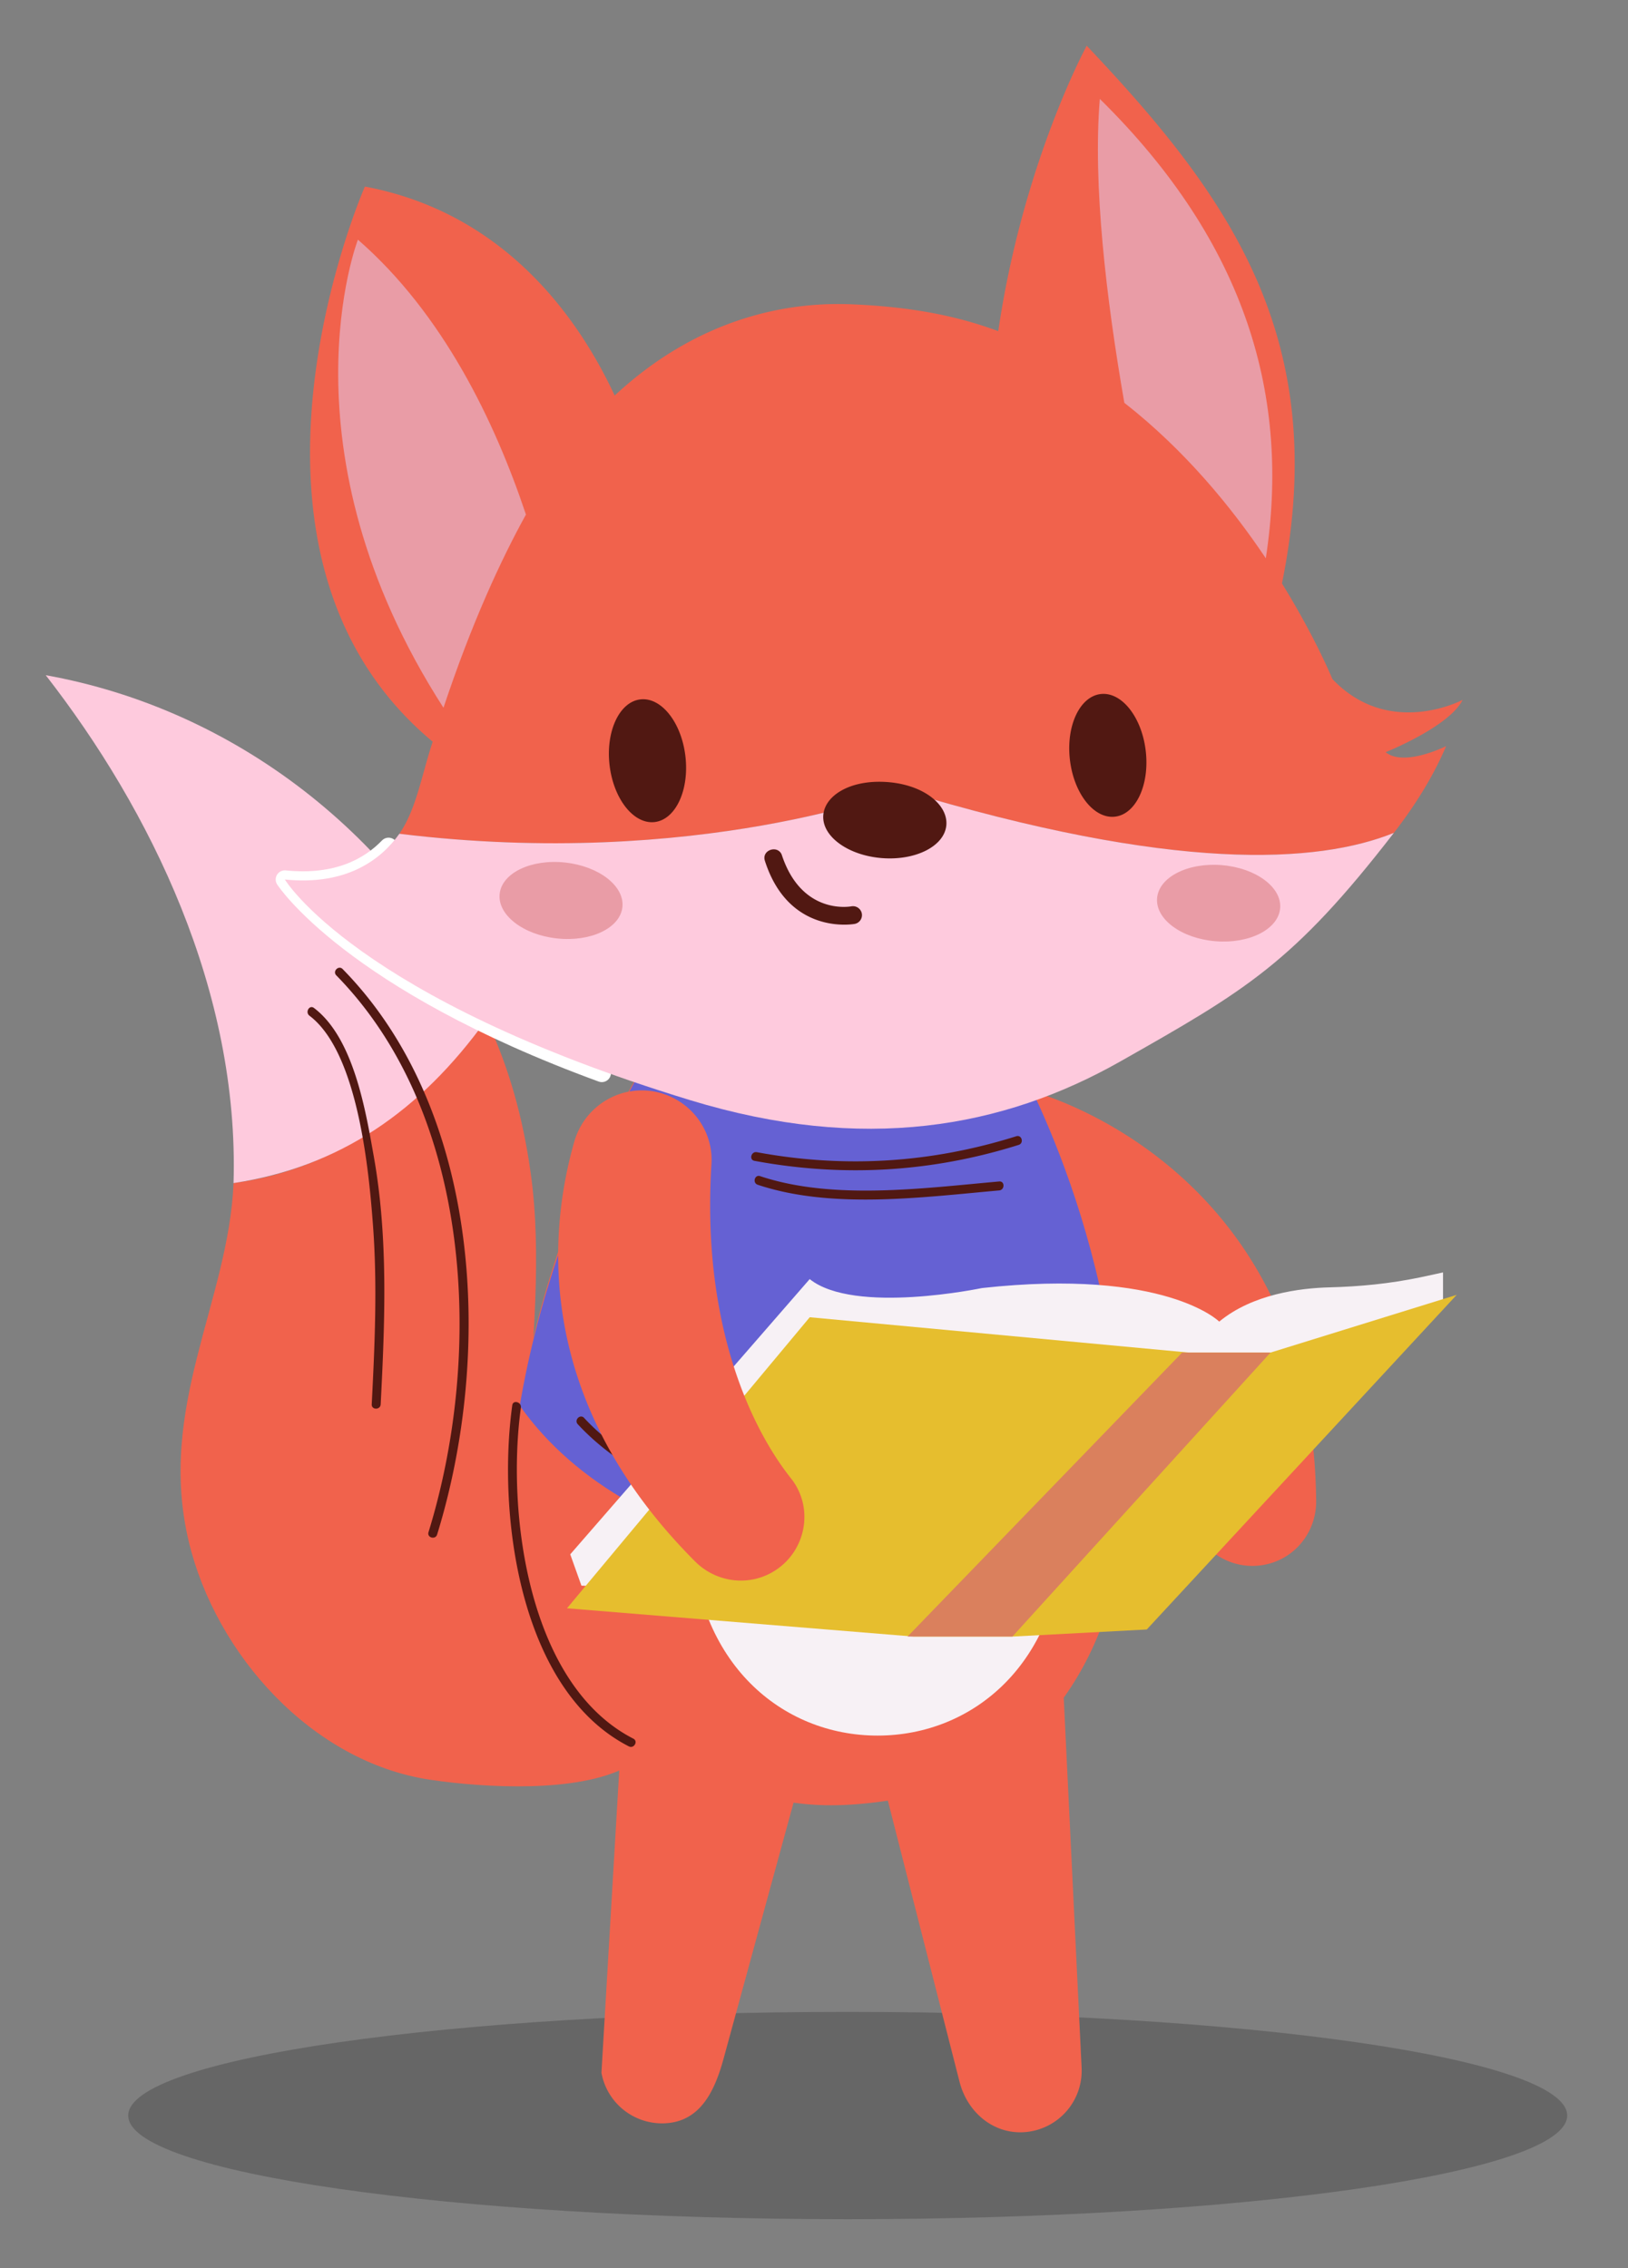 <svg width="178" height="248" xmlns="http://www.w3.org/2000/svg"><rect width="100%" height="100%" fill="#808080" stroke="none"/><path d="M171.352 231.32c0 6.26-35.22 11.334-78.667 11.334-43.446 0-78.666-5.075-78.666-11.333 0-6.259 35.22-11.334 78.666-11.334 43.447 0 78.667 5.075 78.667 11.334" fill-opacity=".2"/><path d="M71.163 187.987l-2.622 5.206c-5.346 2.858-15.446 2.31-21.514 1.41-12.938-1.937-23.413-13.709-26.366-25.956-3.554-14.738 4.328-26.31 4.873-39.286 12.033-1.6 21.35-9.14 27.659-17.892 2.408 5.15 3.974 10.61 4.836 16.834 1.253 9.004.176 18.42-.275 27.386-.607 12.586.315 26.073 13.41 32.298" fill="#f1624c"/><path d="M25.535 129.361c.635-20.98-9.058-40.78-20.535-55.533 20.475 3.67 38.7 17.426 48.194 37.641-7.27 10.096-16.09 16.135-27.659 17.892z" fill="#fecadd"/><path d="M71.488 114.57c-9.404 15.396-14.618 32.122-15.812 48.68-.795 11.02 4.156 21.043 12.21 27.277l-2.126 36.114a6.734 6.734 0 007.392 5.49c3.526-.405 5.023-3.6 5.96-7.024l7.654-28.003c3.473.51 6.845.288 10.31-.215l7.834 30.73c.877 3.44 3.869 5.895 7.395 5.49a6.737 6.737 0 005.955-7.023l-1.955-40.451c8.285-11.641 7.815-26.93 5.025-39.26 5.992 7.457 8.146 14.03 8.742 18.848.52 4.2 4.73 6.893 8.8 5.724 3.03-.87 5.064-3.68 5.032-6.836-.361-36.475-30.291-44.573-31.021-44.765a77.783 77.783 0 00-1.6-3.172z" fill="#f1624c"/><path d="M95.951 124.003c11.354 0 21.261 17.909 20.374 43.674-.489 14.186-9.914 22.098-20.374 22.098-10.46 0-19.885-7.912-20.374-22.099-.888-25.764 9.02-43.673 20.374-43.673z" fill="#f7f1f5"/><path d="M56.829 153.698c1.956-11.528 6.282-24.8 14.66-39.128l39.795 1.604s13.175 23.196 10.963 50.21c-23.392 9.595-53.266 4.554-65.418-12.686z" fill="#6561d3"/><path d="M111.12 124.24c-9.329 2.932-18.756 3.523-28.37 1.744-.615-.113-.88.831-.26.946 9.781 1.809 19.402 1.239 28.89-1.744.526-.166.393-.911-.052-.967a.493.493 0 00-.209.021zm-28.013 4.362a.473.473 0 00-.209-.026c-.441.057-.572.796-.052.969 8.128 2.71 18.033 1.362 26.402.62.622-.056.63-1.035.001-.98-8.275.733-18.14 2.084-26.142-.583zM63.172 155.73c10.54 11.364 32.166 12.98 46.68 12.784.63-.008.63-.99-.001-.98-13.861.186-35.853-1.567-45.988-12.495a.434.434 0 00-.35-.152c-.355.02-.662.498-.341.843zm52.875 6.403c-8.025 4.059-21.182 2.035-29.598.459-.616-.116-.88.825-.262.941 9.103 1.706 21.749 3.796 30.356-.556.493-.249.175-.928-.29-.903a.531.531 0 00-.206.059z" fill="#511812"/><path d="M107.371 140.838s-13.948 2.936-18.842-.978l-26.181 30.095 1.224 3.425 62.393 2.447 31.81-33.52v-3.181s-1.064.245-2.542.553c-3.242.675-6.55 1-9.862 1.083-3.2.08-8.407.724-12.064 3.746 0 0-5.872-5.872-25.936-3.67z" fill="#f7f1f5"/><path d="M61.993 175.855l26.541-31.824 41.487 3.865h8.89l20.358-6.313-33.886 36.59-14.688.774H99.873z" fill="#e6be2e"/><path d="M138.912 147.896l-28.216 31.05H99.228l30.021-31.05z" fill="#da805d"/><path d="M67.207 43.25c-3.944-8.475-12.032-19.988-27.312-22.85 0 0-17.556 39.9 7.414 60.698-1.209 3.65-1.793 7.41-3.647 10.07 32.6 3.982 54.856-4.793 54.856-4.793 29.869 9.046 45.593 8.047 53.884 4.693 2.34-3.024 4.32-6.204 5.71-9.482 0 0-4.611 2.303-6.606.658 0 0 6.956-2.782 8.41-5.715 0 0-8.02 4.268-14.238-2.283 0 0-1.826-4.484-5.512-10.45C145.628 36.922 134.289 21.34 118.818 5c0 0-6.968 12.765-9.672 31.21-4.483-1.67-9.397-2.63-15.645-2.92-3.772-.175-15.198-.377-26.294 9.96zm3.234 75.98c-3.427-.125-6.65 2.105-7.652 5.608-2.86 10.005-4.4 28.26 13.211 45.896 2.23 2.233 5.657 2.752 8.404 1.198 3.683-2.084 4.708-6.974 2.075-10.29-4.241-5.339-9.8-16.665-8.69-34.36.21-3.338-1.831-6.41-4.967-7.575a7.625 7.625 0 00-2.38-.477z" fill="#f1624c"/><path d="M122.932 44.045c6.658 5.21 11.779 11.497 15.468 17 2.677-17.47-2.002-34.33-18.149-50.23-.77 9.317.681 21.733 2.68 33.23zm-83.8-17.838s-8.863 22.877 9.356 51.182c3.1-9.317 6.3-16.204 9.016-21.125-3.39-10.154-9.054-21.944-18.371-30.057z" fill="#e99ca6"/><path d="M42.484 92.594c-2.114 2.191-5.633 4.155-11.34 3.573 0 0 7.18 11.11 34.657 21.155" fill="none" stroke="#fff" stroke-width="2" stroke-linejoin="round" stroke-linecap="round"/><path d="M122.524 116.043c13.706-7.769 18.871-10.742 29.877-24.974-8.29 3.354-24.014 4.352-53.885-4.694 0 0-22.253 8.774-54.852 4.792-1.877 2.652-5.581 5.707-12.52 5 0 0 7.783 12.976 44.308 24.125 18.958 5.787 34.153 3.074 47.072-4.249z" fill="#fecadd"/><path d="M120.344 75.889c-2.29.268-3.796 3.486-3.364 7.187.433 3.703 2.64 6.488 4.93 6.22 2.29-.266 3.793-3.483 3.361-7.187-.43-3.701-2.636-6.488-4.927-6.22zm-50.33.586c-2.29.267-3.797 3.486-3.366 7.187.433 3.703 2.64 6.49 4.93 6.223 2.29-.267 3.797-3.486 3.363-7.19-.432-3.702-2.637-6.487-4.927-6.22zm20.002 12.648c-.187 2.299 2.674 4.403 6.388 4.703 3.717.3 6.881-1.316 7.067-3.615.185-2.297-2.668-4.568-6.907-4.723-3.764-.137-6.379 1.552-6.548 3.635zm-5.387 3.748c-.606-.015-1.241.494-1 1.248 2.629 8.22 9.75 6.918 9.822 6.904a.977.977 0 00.774-1.15.985.985 0 00-1.147-.771c-.243.045-5.425.908-7.584-5.579a.906.906 0 00-.865-.652zm-47.522 12.943c-.36.026-.668.5-.336.838 14.92 15.221 16.097 41.38 10.08 60.881-.186.603.757.86.942.26 6.132-19.872 4.877-46.32-10.328-61.832a.45.45 0 00-.358-.147zm-2.966 4.311c-.423-.086-.742.605-.307.934 5.348 4.036 6.515 17.124 6.95 22.959.483 6.505.193 13.03-.14 19.535-.03.63.947.628.979 0 .458-9.002.838-18.139-.746-27.059-.883-4.976-2.188-12.99-6.55-16.281a.461.461 0 00-.186-.088zm22.404 43.197c-.236-.066-.492.021-.535.332-1.642 11.84.718 31.13 12.744 37.3.559.287 1.053-.557.492-.845-11.584-5.942-13.863-24.872-12.293-36.195.043-.307-.172-.526-.408-.592z" fill="#511812"/><path d="M132.902 102.917c3.717.3 6.88-1.319 7.066-3.618.186-2.297-2.676-4.404-6.392-4.704-3.714-.3-6.878 1.318-7.064 3.616-.187 2.3 2.676 4.406 6.39 4.706zm-72.007-.306c3.706.4 6.91-1.134 7.157-3.427.247-2.292-2.557-4.473-6.264-4.873-3.705-.4-6.91 1.134-7.158 3.428-.247 2.292 2.558 4.472 6.265 4.872z" fill="#e99ca6"/></svg>